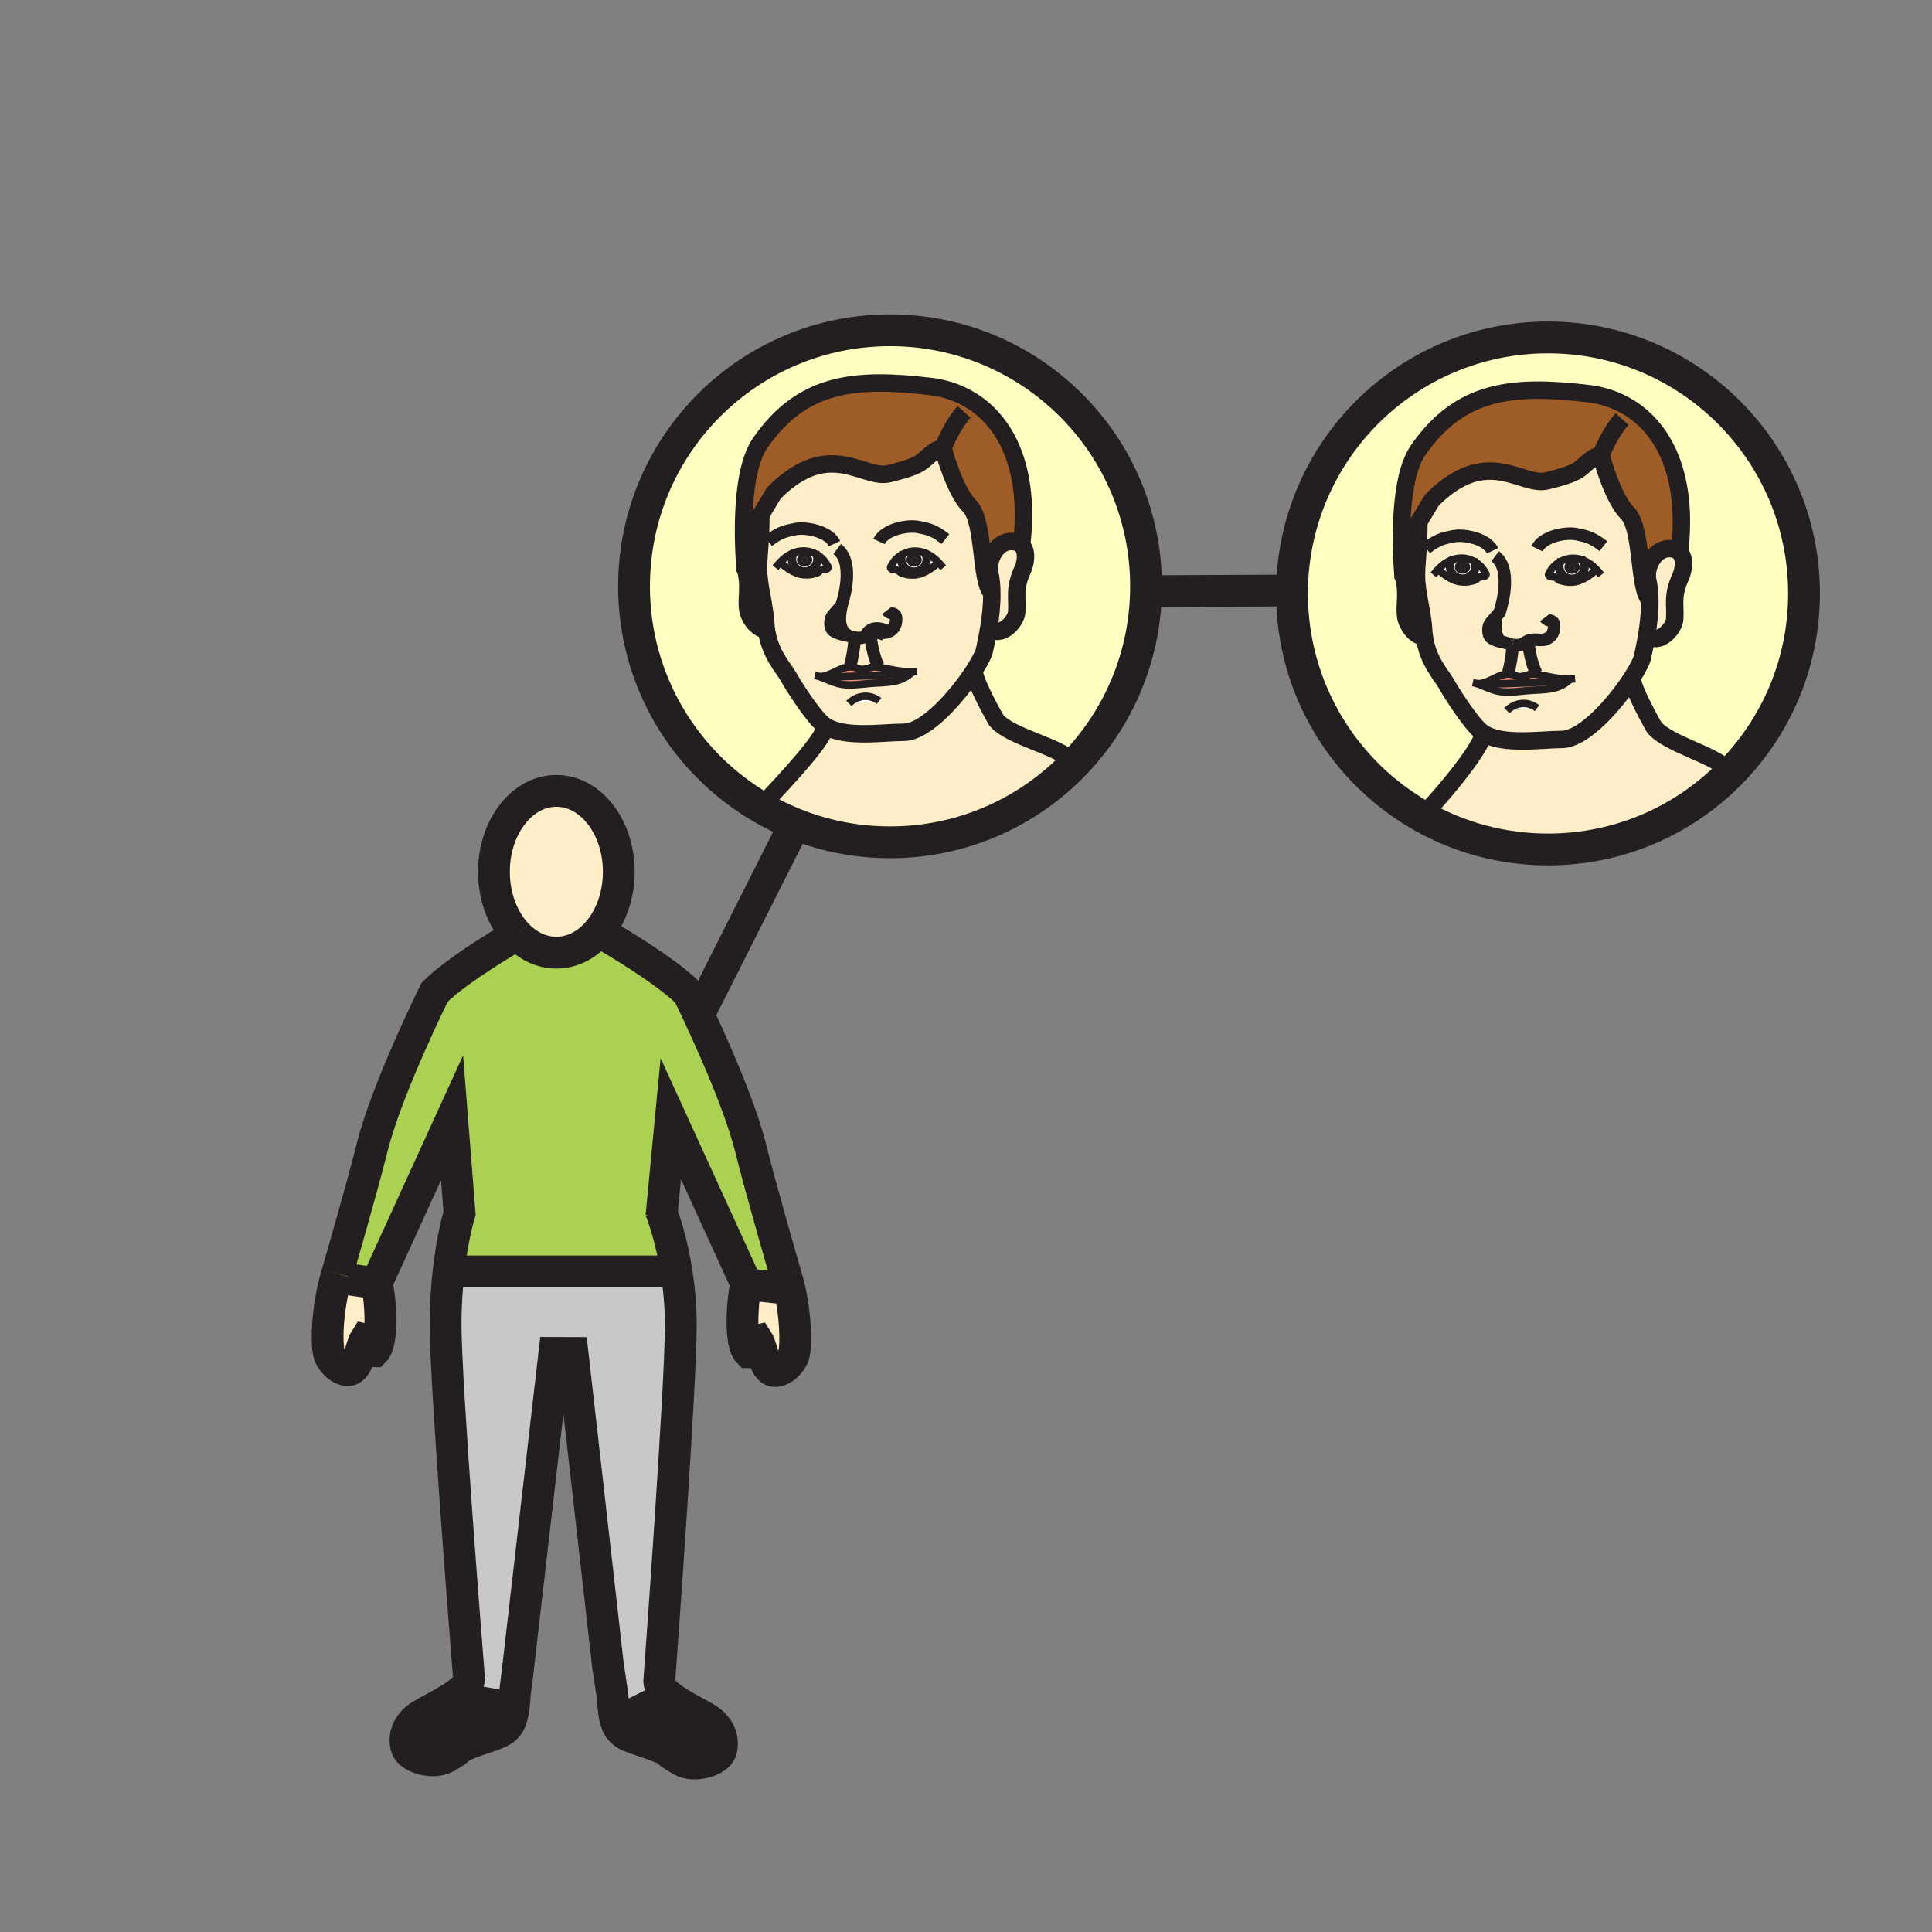 <?xml version="1.0" encoding="iso-8859-1"?>
<!-- Generator: Adobe Illustrator 12.0.1, SVG Export Plug-In . SVG Version: 6.00 Build 51448)  -->
<!DOCTYPE svg PUBLIC "-//W3C//DTD SVG 1.1//EN" "http://www.w3.org/Graphics/SVG/1.1/DTD/svg11.dtd">
<svg  version="1.1" id="Layer_1" xmlns="http://www.w3.org/2000/svg" xmlns:xlink="http://www.w3.org/1999/xlink" width="850.394" height="850.394"
	 viewBox="0 0 850.394 850.394" style="overflow:visible;enable-background:new 0 0 850.394 850.394;" xml:space="preserve">
<rect x="0" y="0" width="850.394" height="850.394" fill="#808080" stroke="none"/>
<g id="XMLID_14_">
	<g>
		<path style="fill:#FFEEC8;" d="M737.115,272.735c-0.297,3.808-7.024,11.797-12.236,6.672h-0.012
			c0.735-4.478,1.383-9.998,1.317-15.298c-0.022-3.139-0.297-6.211-0.966-8.966c-1.108-5.86,3.468-14.859,11.04-13.542
			c1.306,0.23,2.282,0.746,3.007,1.481c2.612,2.59,1.833,7.737,0.549,10.612C735.776,262.639,737.608,265.92,737.115,272.735z"/>
		<path style="fill:#9E5C26;" d="M725.219,255.144c0.669,2.754,0.943,5.827,0.966,8.966c-5.246-5.257-3.128-31.551-9.833-38.245
			c-6.694-6.694-11.479-24.878-11.479-24.878c-0.11-0.077-0.23-0.131-0.352-0.165c2.173-5.652,5.75-12.28,9.438-16.374l3.501-4.785
			c15.419,9.767,25.68,30.42,21.806,63.42c-0.725-0.735-1.701-1.251-3.007-1.481C728.687,240.285,724.11,249.283,725.219,255.144z"
			/>
		<path style="fill:#FFEEC8;" d="M718.393,298.25c-0.088,4.895,9.768,21.981,9.768,21.981c6.519,7.55,26.447,11.885,32.911,18.974
			l0.834,0.823c-20.444,20.906-48.978,33.877-80.539,33.877c-20.05,0-38.871-5.234-55.179-14.42l0.703-1.262
			c11.973-12.587,25.142-29.663,25.854-34.81l0.373-0.57c8.396,5.312,25.581,2.634,34.207,2.634
			c9.976,0,23.891-16.121,31.046-27.238L718.393,298.25z"/>
		<path style="fill:#231F20;" d="M690.738,249.646c0-0.735,0.549-1.328,1.218-1.328s1.229,0.593,1.229,1.328
			c0,0.724-0.561,1.317-1.229,1.317S690.738,250.37,690.738,249.646z"/>
		<path style="fill:#231F20;" d="M691.956,248.317c-0.669,0-1.218,0.593-1.218,1.328c0,0.724,0.549,1.317,1.218,1.317
			s1.229-0.593,1.229-1.317C693.186,248.91,692.625,248.317,691.956,248.317z M695.358,249.634c0,1.657-1.525,2.985-3.402,2.985
			c-1.888,0-3.391-1.328-3.391-2.985c0-1.646,1.503-2.985,3.391-2.985C693.833,246.649,695.358,247.988,695.358,249.634z"/>
		<path style="fill:#FFFFFF;" d="M695.358,249.634c0-1.646-1.525-2.985-3.402-2.985c-1.888,0-3.391,1.339-3.391,2.985
			c0,1.657,1.503,2.985,3.391,2.985C693.833,252.62,695.358,251.292,695.358,249.634z M696.982,247.198
			c0.604,0.845,0.493,1.13,0.493,2.239c0,2.93-2.479,5.322-5.574,5.322c-3.084,0-5.564-2.392-5.564-5.322
			c0-0.823-0.208-0.747,0.121-1.438l-0.274-0.439c1.8-1.12,3.896-1.8,5.97-1.844c1.778-0.044,3.457,0.329,5.016,0.987
			L696.982,247.198z"/>
		<path style="fill:#FFFFFF;" d="M697.476,249.437c0-1.108,0.11-1.394-0.493-2.239l0.187-0.494c2.074,0.889,3.929,2.294,5.531,3.984
			l-0.121,0.11c-2.217,2.03-4.752,3.841-7.671,4.883c-1.778,0.637-4.214,0.746-6.068,0.351c-0.779-0.153-1.756-0.34-2.47-0.68
			c-0.614-0.286-1.13-0.944-1.733-1.207c-0.834-0.406-1.778-0.044-2.591-0.538c-0.933-0.582-0.219-1.24,0.308-2.184
			c0.889-1.559,2.239-2.886,3.83-3.863l0.274,0.439c-0.329,0.691-0.121,0.614-0.121,1.438c0,2.93,2.48,5.322,5.564,5.322
			C694.996,254.759,697.476,252.367,697.476,249.437z"/>
		<path style="fill:#FFFFFF;" d="M676.526,311.693l-13.257,1.086C666.496,309.542,671.862,308.16,676.526,311.693z"/>
		<path style="fill:#FFEEC8;" d="M672.751,282.008c0.066,3.171,1.307,10.14,3.479,14.354l-0.056,0.439
			c-0.208-0.033-0.405-0.055-0.604-0.077c-3.479-0.362-5.3,2.074-8.472,0.658c-1.152-0.516-2.25-0.713-3.304-0.691l-0.011-0.45
			c0.878-2.293,2.041-9.898,2.041-12.412c1.844,0.296,3.798,0.187,5.213-0.845c0.417-0.307,0.813-0.549,1.186-0.724
			C672.4,282.162,672.575,282.085,672.751,282.008z"/>
		<path style="fill:#FFEEC8;" d="M663.236,283.127c-5.421-2.842-3.961-9.657-3.171-13.63c-0.406,0.823-4.148,4.489-4.588,5.696
			c-0.625,1.756-0.395,4.269,0.593,5.278c0.802,0.845,3.227,1.767,4.27,1.92C661.393,282.557,662.029,282.667,663.236,283.127z
			 M633.024,250.622l0.121,0.11c2.194,2.019,4.729,3.841,7.66,4.883c1.777,0.637,4.225,0.747,6.068,0.373
			c0.79-0.175,1.745-0.362,2.47-0.702c0.636-0.274,1.141-0.944,1.712-1.207c0.866-0.395,1.811-0.044,2.611-0.538
			c0.933-0.582,0.22-1.24-0.318-2.173c-0.878-1.558-2.228-2.897-3.818-3.874c-1.8-1.12-3.907-1.8-5.971-1.844
			c-1.777-0.033-3.445,0.329-5.004,0.988C636.481,247.517,634.627,248.932,633.024,250.622z M676.526,311.693
			c-4.664-3.534-10.03-2.151-13.257,1.086L676.526,311.693z M672.455,303.989c6.814-0.592,12.982,0.121,18.184-4.543
			c0.209-0.176,0.406-0.373,0.604-0.571c-6.245,0.11-11.019-1.536-15.068-2.074l0.056-0.439c-2.173-4.214-3.413-11.183-3.479-14.354
			c1.493-0.593,2.931-0.461,5.422-0.34c0.329,0.022,0.669,0,0.998-0.033c-2.184-1.021-5.125-1.657-6.946,0.625
			c-0.373,0.175-0.769,0.417-1.186,0.724c-1.415,1.032-3.369,1.142-5.213,0.845c0,2.513-1.163,10.118-2.041,12.412l0.011,0.45
			c-3.709,0.065-6.979,2.776-10.743,3.852c-0.878,0.242-1.789,0.406-2.743,0.417c2.896,0.988,5.574,2.447,8.593,3.172
			C663.215,305.164,668.099,304.363,672.455,303.989z M704.521,200.821c0.121,0.033,0.241,0.088,0.352,0.165
			c0,0,4.784,18.184,11.479,24.878c6.705,6.694,4.587,32.988,9.833,38.245c0.065,5.3-0.582,10.82-1.317,15.298
			c-0.845,5.202-1.788,9.032-1.865,9.57c-0.23,1.657-1.965,5.114-4.631,9.262c-7.155,11.117-21.07,27.238-31.046,27.238
			c-8.626,0-25.812,2.678-34.207-2.634c-0.472-0.296-0.91-0.615-1.327-0.966c-4.84-4.093-13.257-17.427-15.188-20.939
			c-2.085-3.775-8.088-9.778-9.646-20.576c-0.153-0.988-0.252-2.03-0.318-3.106c-0.351-5.926-1.876-11.863-2.667-17.646
			c-0.296-2.14-0.493-4.258-0.493-6.354c0-5.399,1.054-11.731,1.054-23.605l5.739-9.525c24.626-24.626,39.44-5.509,50.799-8.505
			c4.39-1.152,9.263-2.25,13.279-4.511C696.938,205.672,701.679,199.757,704.521,200.821z M702.7,250.688
			c-1.603-1.69-3.457-3.095-5.531-3.984c-1.559-0.658-3.237-1.031-5.016-0.987c-2.074,0.044-4.17,0.724-5.97,1.844
			c-1.591,0.977-2.941,2.304-3.83,3.863c-0.526,0.944-1.24,1.602-0.308,2.184c0.813,0.494,1.757,0.132,2.591,0.538
			c0.604,0.263,1.119,0.921,1.733,1.207c0.714,0.34,1.69,0.527,2.47,0.68c1.854,0.395,4.29,0.286,6.068-0.351
			c2.919-1.042,5.454-2.853,7.671-4.883L702.7,250.688z"/>
		<path style="fill:#EE947D;" d="M690.639,299.446c-10.645,0.878-26.437,1.602-37.422,1.602l-0.164-0.505
			c3.764-1.075,7.034-3.786,10.743-3.852c1.054-0.022,2.151,0.175,3.304,0.691c3.172,1.416,4.993-1.021,8.472-0.658
			c0.198,0.022,0.396,0.044,0.604,0.077c4.05,0.538,8.823,2.184,15.068,2.074C691.045,299.073,690.848,299.271,690.639,299.446z"/>
		<path style="fill:#FFEEC8;" d="M656.07,280.472c-0.987-1.009-1.218-3.522-0.593-5.278c0.439-1.207,4.182-4.873,4.588-5.696
			c-0.79,3.973-2.25,10.788,3.171,13.63c-1.207-0.461-1.844-0.57-2.896-0.735C659.297,282.239,656.872,281.317,656.07,280.472z"/>
		<path style="fill:#EE947D;" d="M653.217,301.048c10.985,0,26.777-0.724,37.422-1.602c-5.201,4.664-11.369,3.951-18.184,4.543
			c-4.356,0.374-9.24,1.174-13.553,0.143c-3.019-0.725-5.696-2.184-8.593-3.172c0.954-0.011,1.865-0.175,2.743-0.417
			L653.217,301.048z"/>
		<path style="fill:#FFFFC2;" d="M723.002,288.977c0.077-0.538,1.021-4.368,1.865-9.57h0.012c5.212,5.125,11.939-2.864,12.236-6.672
			c0.493-6.815-1.339-10.096,2.699-19.04c1.284-2.875,2.063-8.022-0.549-10.612c3.874-33-6.387-53.653-21.806-63.42
			c-5.586-3.534-11.83-5.652-18.338-6.409c-32.966-3.841-56.265-1.998-74.888,24.878c-8.472,12.247-7.78,40.429-6.738,54.893
			c2.514,7.715,0.362,13.312,1.307,18.744c0.493,2.82,3.61,8.252,8.153,8.593c1.559,10.798,7.562,16.801,9.646,20.576
			c1.932,3.512,10.349,16.846,15.188,20.939c0.417,0.351,0.855,0.669,1.327,0.966l-0.373,0.57
			c-0.713,5.147-13.882,22.223-25.854,34.81l-0.703,1.262c-34.315-19.304-57.493-56.078-57.493-98.263
			c0-62.234,50.448-112.694,112.672-112.694c62.234,0,112.693,50.459,112.693,112.694c0,30.684-12.269,58.481-32.154,78.806
			l-0.834-0.823c-6.464-7.089-26.393-11.424-32.911-18.974c0,0-9.855-17.087-9.768-21.981l-0.021-0.011
			C721.037,294.091,722.771,290.634,723.002,288.977z"/>
		<path style="fill:#231F20;" d="M643.758,248.251c0.658,0,1.207,0.593,1.207,1.317c0,0.735-0.549,1.328-1.207,1.328
			c-0.681,0-1.207-0.593-1.207-1.328C642.551,248.844,643.077,248.251,643.758,248.251z"/>
		<path style="fill:#231F20;" d="M644.965,249.568c0-0.724-0.549-1.317-1.207-1.317c-0.681,0-1.207,0.593-1.207,1.317
			c0,0.735,0.526,1.328,1.207,1.328C644.416,250.896,644.965,250.304,644.965,249.568z M647.148,249.568
			c0,1.657-1.525,2.996-3.391,2.996c-1.888,0-3.402-1.339-3.402-2.996c0-1.635,1.515-2.985,3.402-2.985
			C645.623,246.583,647.148,247.934,647.148,249.568z"/>
		<path style="fill:#FFFFFF;" d="M649.376,249.371c0,2.93-2.502,5.322-5.574,5.322c-3.063,0-5.564-2.392-5.564-5.322
			c0-1.108-0.099-1.394,0.505-2.239l-0.187-0.494c1.559-0.659,3.227-1.021,5.004-0.988c2.063,0.044,4.171,0.724,5.971,1.844
			l-0.274,0.439C649.606,248.625,649.376,248.559,649.376,249.371z M643.758,252.564c1.865,0,3.391-1.339,3.391-2.996
			c0-1.635-1.525-2.985-3.391-2.985c-1.888,0-3.402,1.35-3.402,2.985C640.355,251.226,641.87,252.564,643.758,252.564z"/>
		<path style="fill:#FFFFFF;" d="M643.802,254.693c3.072,0,5.574-2.392,5.574-5.322c0-0.812,0.23-0.746-0.12-1.438l0.274-0.439
			c1.591,0.977,2.94,2.315,3.818,3.874c0.538,0.933,1.251,1.591,0.318,2.173c-0.801,0.494-1.745,0.143-2.611,0.538
			c-0.571,0.263-1.076,0.933-1.712,1.207c-0.725,0.34-1.68,0.527-2.47,0.702c-1.844,0.374-4.291,0.264-6.068-0.373
			c-2.931-1.042-5.466-2.864-7.66-4.883l-0.121-0.11c1.603-1.69,3.457-3.105,5.531-3.983l0.187,0.494
			c-0.604,0.845-0.505,1.13-0.505,2.239C638.237,252.301,640.739,254.693,643.802,254.693z"/>
		<path style="fill:#FFEEC8;" d="M618.803,271.77c-0.944-5.433,1.207-11.029-1.307-18.744c0,0,1.69,1.8,6.475,6.584
			c0.791,5.784,2.316,11.721,2.667,17.646c0.066,1.076,0.165,2.118,0.318,3.106C622.413,280.022,619.296,274.59,618.803,271.77z"/>
		<path style="fill:#9E5C26;" d="M623.971,259.61c-4.784-4.785-6.475-6.584-6.475-6.584c-1.042-14.464-1.733-42.646,6.738-54.893
			c18.623-26.876,41.922-28.72,74.888-24.878c6.508,0.757,12.752,2.875,18.338,6.409l-3.501,4.785
			c-3.688,4.093-7.265,10.722-9.438,16.374c-2.843-1.064-7.583,4.851-10.173,6.288c-4.017,2.261-8.89,3.358-13.279,4.511
			c-11.358,2.996-26.173-16.121-50.799,8.505l-5.739,9.525c0,11.874-1.054,18.206-1.054,23.605
			C623.478,255.352,623.675,257.47,623.971,259.61z"/>
		<path style="fill:#FFEEC8;" d="M447.495,269.585c-0.285,3.808-7.012,11.786-12.225,6.661h-0.011
			c0.724-4.488,1.371-9.986,1.306-15.287c-0.022-3.04-0.285-6.025-0.9-8.703c0-0.011-0.011-0.033-0.011-0.044
			c-1.272-5.838,3.325-15.111,10.985-13.762c1.306,0.23,2.294,0.757,3.018,1.481c2.612,2.601,1.833,7.726,0.549,10.601
			C446.168,259.478,448,262.771,447.495,269.585z"/>
		<path style="fill:#9E5C26;" d="M446.64,238.452c-7.66-1.35-12.258,7.923-10.985,13.762c0,0.011,0.011,0.033,0.011,0.044
			c0.615,2.678,0.878,5.663,0.9,8.703c-5.246-5.257-3.128-31.562-9.833-38.245c-6.683-6.705-11.479-24.878-11.479-24.878
			c-0.11-0.066-0.219-0.121-0.34-0.165c2.173-5.652,5.74-12.28,9.438-16.385l3.5-4.773c15.419,9.767,25.68,30.42,21.806,63.419
			C448.934,239.209,447.945,238.682,446.64,238.452z"/>
		<path style="fill:#FFEEC8;" d="M428.773,295.101c-0.076,4.895,9.778,21.97,9.778,21.97c6.519,7.561,27.798,11.391,34.261,18.48
			l0.406,0.395c-20.521,21.443-49.427,34.81-81.461,34.81c-20.763,0-40.231-5.619-56.934-15.43l0.45-0.757
			c11.973-12.587,27.139-29.169,27.863-34.305l0.373-0.582c8.395,5.312,25.581,2.645,34.207,2.645
			c9.986,0,23.891-16.132,31.046-27.238L428.773,295.101z"/>
		<path style="fill:#231F20;" d="M402.348,247.813c-0.68,0-1.218-0.592-1.218-1.328s0.538-1.328,1.218-1.328
			c0.669,0,1.229,0.593,1.229,1.328S403.017,247.813,402.348,247.813z"/>
		<path style="fill:#231F20;" d="M402.348,249.47c-1.887,0-3.391-1.339-3.391-2.985s1.504-2.985,3.391-2.985
			c1.877,0,3.402,1.339,3.402,2.985S404.225,249.47,402.348,249.47z M401.13,246.485c0,0.735,0.538,1.328,1.218,1.328
			c0.669,0,1.229-0.592,1.229-1.328s-0.56-1.328-1.229-1.328C401.667,245.157,401.13,245.75,401.13,246.485z"/>
		<path style="fill:#FFFFFF;" d="M398.957,246.485c0,1.646,1.504,2.985,3.391,2.985c1.877,0,3.402-1.339,3.402-2.985
			s-1.525-2.985-3.402-2.985C400.46,243.5,398.957,244.839,398.957,246.485z M396.575,244.4c1.789-1.12,3.896-1.789,5.959-1.833
			c1.789-0.044,3.468,0.33,5.026,0.999l-0.187,0.483c0.593,0.845,0.494,1.13,0.494,2.238c0,2.93-2.491,5.323-5.586,5.323
			c-3.073,0-5.563-2.393-5.563-5.323c0-0.823-0.208-0.746,0.131-1.438L396.575,244.4z"/>
		<path style="fill:#FFFFFF;" d="M405.289,252.521c-1.767,0.637-4.203,0.747-6.069,0.362c-0.768-0.154-1.745-0.351-2.458-0.691
			c-0.614-0.274-1.13-0.933-1.734-1.196c-0.834-0.406-1.789-0.055-2.59-0.538c-0.933-0.582-0.219-1.24,0.308-2.184
			c0.889-1.558,2.239-2.886,3.83-3.874l0.274,0.45c-0.34,0.691-0.131,0.615-0.131,1.438c0,2.93,2.491,5.323,5.563,5.323
			c3.095,0,5.586-2.393,5.586-5.323c0-1.108,0.099-1.394-0.494-2.238l0.187-0.483c2.074,0.878,3.918,2.282,5.52,3.961l-0.121,0.11
			C410.754,249.667,408.219,251.489,405.289,252.521z"/>
		<path style="fill:#FFFFFF;" d="M386.918,308.544l-13.257,1.075C376.888,306.382,382.254,305.01,386.918,308.544z"/>
		<path style="fill:#FFEEC8;" d="M385.953,293.575c-3.479-0.374-5.29,2.063-8.461,0.647c-1.152-0.516-2.25-0.713-3.303-0.691
			l-0.011-0.439c0.878-2.305,2.052-9.943,2.041-12.434c1.844,0.308,3.797,0.198,5.213-0.834c0.417-0.296,0.801-0.538,1.174-0.724
			c0.187-0.099,0.362-0.176,0.538-0.252c0.066,3.161,1.306,10.14,3.468,14.354l-0.055,0.45
			C386.348,293.619,386.15,293.597,385.953,293.575z"/>
		<path style="fill:#FFEEC8;" d="M370.468,266.304c-0.296,0.746-4.148,4.51-4.598,5.739c-0.625,1.745-0.395,4.269,0.582,5.279
			c0.812,0.834,3.237,1.756,4.28,1.92c1.042,0.165,1.679,0.264,2.897,0.724C368.196,277.114,369.678,270.277,370.468,266.304z
			 M413.081,247.527c-1.602-1.679-3.446-3.083-5.52-3.961c-1.558-0.669-3.237-1.043-5.026-0.999
			c-2.063,0.044-4.17,0.713-5.959,1.833c-1.591,0.987-2.941,2.315-3.83,3.874c-0.527,0.944-1.24,1.603-0.308,2.184
			c0.801,0.483,1.756,0.132,2.59,0.538c0.604,0.264,1.12,0.922,1.734,1.196c0.713,0.34,1.69,0.538,2.458,0.691
			c1.866,0.384,4.302,0.274,6.069-0.362c2.93-1.031,5.465-2.853,7.671-4.883L413.081,247.527z M343.406,247.461l0.131,0.121
			c2.195,2.02,4.719,3.841,7.649,4.884c1.778,0.625,4.225,0.735,6.08,0.362c0.779-0.176,1.745-0.362,2.469-0.691
			c0.625-0.286,1.13-0.955,1.712-1.208c0.867-0.406,1.811-0.055,2.612-0.548c0.933-0.571,0.219-1.229-0.33-2.173
			c-0.878-1.559-2.217-2.886-3.808-3.863c-1.789-1.13-3.907-1.8-5.97-1.843c-1.778-0.044-3.457,0.318-5.015,0.987
			C346.862,244.367,344.997,245.783,343.406,247.461z M386.918,308.544c-4.664-3.534-10.03-2.162-13.257,1.075L386.918,308.544z
			 M337.348,277.212c-0.143-0.999-0.252-2.03-0.318-3.117c-0.352-5.915-1.877-11.852-2.667-17.646
			c-0.296-2.14-0.494-4.258-0.494-6.354c0-5.388,1.053-11.72,1.053-23.605l5.74-9.525c24.626-24.626,39.441-5.498,50.799-8.494
			c4.39-1.163,9.262-2.25,13.279-4.51c2.59-1.459,7.342-7.364,10.173-6.288c0.121,0.044,0.23,0.099,0.34,0.165
			c0,0,4.796,18.173,11.479,24.878c6.705,6.683,4.587,32.988,9.833,38.245c0.065,5.3-0.582,10.798-1.306,15.287
			c-0.846,5.202-1.8,9.032-1.866,9.581c-0.23,1.657-1.964,5.114-4.631,9.262c-7.155,11.106-21.06,27.238-31.046,27.238
			c-8.626,0-25.812,2.667-34.207-2.645c-0.472-0.286-0.911-0.604-1.328-0.955c-4.839-4.094-13.268-17.427-15.188-20.95
			C344.909,294.014,338.906,288.022,337.348,277.212z M401.634,295.715c-6.244,0.11-11.029-1.525-15.078-2.063l0.055-0.45
			c-2.162-4.214-3.402-11.193-3.468-14.354c1.493-0.593,2.919-0.461,5.421-0.34c0.329,0.022,0.669,0,0.999-0.033
			c-2.195-1.021-5.136-1.657-6.958,0.625c-0.374,0.187-0.757,0.428-1.174,0.724c-1.416,1.032-3.369,1.142-5.213,0.834
			c0.011,2.491-1.163,10.129-2.041,12.434l0.011,0.439c-3.709,0.066-6.968,2.776-10.732,3.841c-0.889,0.263-1.8,0.428-2.755,0.439
			v0.011c2.908,0.977,5.564,2.425,8.593,3.161c4.313,1.032,9.196,0.23,13.542-0.153c6.826-0.593,12.982,0.121,18.173-4.533
			C401.217,296.11,401.426,295.923,401.634,295.715z"/>
		<path style="fill:#EE947D;" d="M401.009,296.296c-10.656,0.878-26.426,1.591-37.4,1.591l-0.153-0.516
			c3.764-1.064,7.023-3.775,10.732-3.841c1.054-0.022,2.151,0.175,3.303,0.691c3.172,1.416,4.982-1.021,8.461-0.647
			c0.197,0.022,0.395,0.043,0.604,0.077c4.049,0.538,8.834,2.173,15.078,2.063C401.426,295.923,401.217,296.11,401.009,296.296z"/>
		<path style="fill:#FFEEC8;" d="M366.451,277.322c-0.977-1.01-1.207-3.534-0.582-5.279c0.45-1.229,4.302-4.993,4.598-5.739
			c-0.79,3.973-2.271,10.81,3.161,13.663c-1.218-0.46-1.854-0.56-2.897-0.724C369.688,279.078,367.263,278.156,366.451,277.322z"/>
		<path style="fill:#EE947D;" d="M363.609,297.888c10.974,0,26.744-0.713,37.4-1.591c-5.19,4.653-11.347,3.94-18.173,4.533
			c-4.346,0.384-9.229,1.185-13.542,0.153c-3.029-0.735-5.685-2.184-8.593-3.161v-0.011c0.955-0.011,1.866-0.176,2.755-0.439
			L363.609,297.888z"/>
		<path style="fill:#FFFFC2;" d="M362.182,318.728c0.417,0.351,0.856,0.669,1.328,0.955l-0.373,0.582
			c-0.725,5.136-15.891,21.718-27.863,34.305l-0.45,0.757c-33.351-19.556-55.749-55.792-55.749-97.253
			c0-62.235,50.459-112.694,112.683-112.694c62.234,0,112.683,50.459,112.683,112.694c0,30.201-11.885,57.636-31.222,77.873
			l-0.406-0.395c-6.463-7.089-27.742-10.919-34.261-18.48c0,0-9.854-17.076-9.778-21.97l-0.011-0.011
			c2.667-4.148,4.4-7.605,4.631-9.262c0.066-0.549,1.021-4.378,1.866-9.581h0.011c5.213,5.125,11.939-2.853,12.225-6.661
			c0.505-6.815-1.327-10.107,2.711-19.051c1.284-2.875,2.063-8-0.549-10.601c3.874-32.999-6.387-53.652-21.806-63.419
			c-5.585-3.534-11.83-5.652-18.337-6.409c-32.967-3.852-56.265-1.997-74.888,24.868c-8.472,12.258-7.781,40.429-6.738,54.904
			c2.513,7.715,0.351,13.301,1.306,18.733c0.494,2.831,3.611,8.264,8.154,8.604c1.559,10.81,7.562,16.802,9.646,20.566
			C348.915,301.301,357.343,314.634,362.182,318.728z"/>
		<path style="fill:#231F20;" d="M352.942,246.419c0-0.735,0.516-1.328,1.196-1.328c0.669,0,1.207,0.592,1.207,1.328
			s-0.538,1.328-1.207,1.328C353.458,247.747,352.942,247.154,352.942,246.419z"/>
		<path style="fill:#231F20;" d="M354.138,245.091c-0.68,0-1.196,0.592-1.196,1.328s0.516,1.328,1.196,1.328
			c0.669,0,1.207-0.593,1.207-1.328S354.808,245.091,354.138,245.091z M354.138,249.404c-1.876,0-3.391-1.339-3.391-2.996
			c0-1.635,1.515-2.974,3.391-2.974s3.402,1.339,3.402,2.974C357.54,248.065,356.015,249.404,354.138,249.404z"/>
		<path style="fill:#FFFFFF;" d="M348.937,243.489c1.558-0.669,3.237-1.031,5.015-0.987c2.063,0.043,4.181,0.713,5.97,1.843
			l-0.274,0.439c0.351,0.691,0.121,0.615,0.121,1.438c0,2.93-2.502,5.312-5.586,5.312c-3.051,0-5.564-2.382-5.564-5.312
			c0-1.108-0.088-1.394,0.505-2.239L348.937,243.489z M354.138,249.404c1.876,0,3.402-1.339,3.402-2.996
			c0-1.635-1.525-2.974-3.402-2.974s-3.391,1.339-3.391,2.974C350.747,248.065,352.262,249.404,354.138,249.404z"/>
		<path style="fill:#FFFFFF;" d="M354.182,251.533c3.084,0,5.586-2.382,5.586-5.312c0-0.823,0.23-0.747-0.121-1.438l0.274-0.439
			c1.591,0.977,2.93,2.305,3.808,3.863c0.549,0.943,1.262,1.602,0.33,2.173c-0.801,0.494-1.745,0.143-2.612,0.548
			c-0.582,0.252-1.086,0.922-1.712,1.208c-0.725,0.329-1.69,0.516-2.469,0.691c-1.855,0.373-4.302,0.263-6.08-0.362
			c-2.93-1.042-5.454-2.864-7.649-4.884l-0.131-0.121c1.591-1.679,3.457-3.095,5.531-3.973l0.187,0.494
			c-0.593,0.845-0.505,1.13-0.505,2.239C348.618,249.151,351.131,251.533,354.182,251.533z"/>
		<path style="fill:#ABD153;" d="M291.278,533.975c1.229,3.293,4.378,12.522,6.453,25.472l-1.196,0.187h-95.058l-3.973-0.45
			c1.811-15.693,4.774-25.175,4.774-25.175l-3.303-41.998l-33.285,72.88l-12.587-1.812l-5.191-0.757
			c0.176-0.604,0.351-1.196,0.538-1.789c0,0,10.853-37.389,15.287-55.222c6.409-25.877,27.567-68.545,27.567-68.545
			c5.388-5.388,14.464-11.731,22.201-16.724c7.528-4.862,13.772-8.439,14.102-8.637c0.011,0,0.011,0,0.011,0
			c4.708,4.96,10.722,7.923,17.262,7.923c6.42,0,12.313-2.832,16.977-7.594l4.763,0.055c0,0,6.376,3.644,14.113,8.648
			c7.726,4.993,16.813,11.336,22.223,16.735c0,0,21.158,42.656,27.556,68.545c4.401,17.822,15.265,55.232,15.265,55.232
			c0.659,2.086,1.24,4.236,1.734,6.42l-18.941-2.085l-33.317-72.879L291.278,533.975z"/>
		<path style="fill:#FFEEC8;" d="M328.568,565.284l18.941,2.085c2.722,11.94,3.084,24.538,1.855,29.016
			c-0.889,3.095-4.928,7.518-8.714,7.046c-4.214-0.45-5.168-10.382-7.21-13.531c-3.183,0.637-1.558,5.312-3.907,5.312
			c-2.041-2.03-2.732-7.638-2.732-13.509C326.802,574.788,327.756,567.49,328.568,565.284z"/>
		<path style="fill:#FFEEC8;" d="M334.363,256.449c0.79,5.794,2.315,11.731,2.667,17.646c0.065,1.086,0.175,2.118,0.318,3.117
			c-4.543-0.34-7.66-5.772-8.154-8.604c-0.955-5.432,1.208-11.018-1.306-18.733C327.888,249.876,329.578,251.665,334.363,256.449z"
			/>
		<path style="fill:#9E5C26;" d="M334.922,226.49c0,11.885-1.053,18.217-1.053,23.605c0,2.096,0.197,4.214,0.494,6.354
			c-4.785-4.785-6.475-6.573-6.475-6.573c-1.042-14.475-1.734-42.646,6.738-54.904c18.623-26.865,41.921-28.719,74.888-24.868
			c6.507,0.757,12.752,2.875,18.337,6.409l-3.5,4.773c-3.698,4.104-7.265,10.733-9.438,16.385
			c-2.831-1.076-7.583,4.829-10.173,6.288c-4.017,2.261-8.889,3.347-13.279,4.51c-11.358,2.996-26.173-16.132-50.799,8.494
			L334.922,226.49z"/>
		<path style="fill:#231F20;" d="M299.992,774.913c-9.328-5.322-3.259-3.501-10.195-6.179c-11.249-4.379-16.099-4.214-18.382-10.305
			l0.208-0.011l21.948-10.975l0.691-1.075c4.083,3.38,10.568,6.584,16.088,9.723c5.498,3.139,8.636,8.571,7.001,14.388
			C315.97,775.297,305.347,778.008,299.992,774.913z"/>
		<path style="fill:#FFEEC8;" d="M244.879,348.117c15.199,0,27.49,15.957,27.49,35.611c0,11.37-4.104,21.488-10.513,28.006
			c-4.664,4.763-10.557,7.594-16.977,7.594c-6.541,0-12.554-2.963-17.262-7.923c0,0,0,0-0.011,0
			c-6.222-6.519-10.195-16.494-10.195-27.677C217.411,364.073,229.702,348.117,244.879,348.117z"/>
		<path style="fill:#C8C8C8;" d="M290.181,740.059h0.011c0.022,2.185,1.613,4.291,4.071,6.311l-0.691,1.075l-21.948,10.975
			l-0.208,0.011c-0.966-2.579-1.471-6.277-1.8-11.896l-1.888-12.774h-0.044l-15.682-138.22l-7.967-0.033l-16.022,138.802h0.022
			l-1.372,10.81c-0.176,2.963-0.396,5.389-0.713,7.396l-2.612-0.681l-24.144-4.39l-0.143-0.22c4.083-2.634,7.144-5.354,7.418-8.23
			c-1.163-14.529-10.337-129.527-10.337-155.844c0-8.999,0.571-17.076,1.372-23.968l3.973,0.45h95.058l1.196-0.187
			c1.12,7.045,1.932,15.188,1.932,24.077C299.663,610.19,291.048,728.119,290.181,740.059z"/>
		<path style="fill:#231F20;" d="M196.286,773.508c-5.377,3.084-15.989,0.362-17.372-4.455c-1.646-5.783,1.504-11.249,7.023-14.387
			c4.247-2.426,9.164-4.884,13.114-7.441l0.143,0.22l24.144,4.39l2.612,0.681c-1.679,10.831-5.959,9.504-19.468,14.804
			C199.545,769.996,205.614,768.186,196.286,773.508z"/>
		<path style="fill:#FFEEC8;" d="M165.69,564.89c0.812,2.205,1.756,9.471,1.756,16.384c0,5.871-0.681,11.49-2.732,13.531
			c-2.338,0-0.725-4.653-3.907-5.312c-2.03,3.172-2.996,13.104-7.199,13.542c-3.797,0.473-7.847-3.939-8.713-7.034
			c-1.427-5.081-0.747-20.511,3.018-33.68l5.191,0.757L165.69,564.89z"/>
	</g>
	<g>
		<path style="fill:none;stroke:#231F20;stroke-width:14;" d="M227.606,411.405c-6.222-6.519-10.195-16.494-10.195-27.677
			c0-19.654,12.291-35.611,27.468-35.611c15.199,0,27.49,15.957,27.49,35.611c0,11.37-4.104,21.488-10.513,28.006
			c-4.664,4.763-10.557,7.594-16.977,7.594c-6.541,0-12.554-2.963-17.262-7.923"/>
		<path style="fill:none;stroke:#231F20;stroke-width:14;" d="M148.45,560.532c0,0,10.853-37.389,15.287-55.222
			c6.409-25.877,27.567-68.545,27.567-68.545c5.388-5.388,14.464-11.731,22.201-16.724c7.528-4.862,13.772-8.439,14.102-8.637
			c0.011,0,0.011,0,0.011,0"/>
		<path style="fill:none;stroke:#231F20;stroke-width:14;" d="M206.591,740.509c0,0-0.044-0.526-0.121-1.515
			c-1.163-14.529-10.337-129.527-10.337-155.844c0-8.999,0.571-17.076,1.372-23.968c1.811-15.693,4.774-25.175,4.774-25.175
			l-3.303-41.998l-33.285,72.88c0.812,2.205,1.756,9.471,1.756,16.384c0,5.871-0.681,11.49-2.732,13.531
			c-2.338,0-0.725-4.653-3.907-5.312c-2.03,3.172-2.996,13.104-7.199,13.542c-3.797,0.473-7.847-3.939-8.713-7.034
			c-1.427-5.081-0.747-20.511,3.018-33.68c0.176-0.604,0.351-1.196,0.538-1.789"/>
		<path style="fill:none;stroke:#231F20;stroke-width:14;" d="M345.776,560.949c0,0-10.864-37.41-15.265-55.232
			c-6.398-25.889-27.556-68.545-27.556-68.545c-5.41-5.399-14.497-11.742-22.223-16.735c-7.737-5.004-14.113-8.648-14.113-8.648"/>
		<path style="fill:none;stroke:#231F20;stroke-width:14;" d="M291.136,535.479l0.143-1.504l3.973-41.569l33.317,72.879
			c-0.812,2.206-1.767,9.504-1.767,16.418c0,5.871,0.691,11.479,2.732,13.509c2.349,0,0.724-4.675,3.907-5.312
			c2.042,3.149,2.996,13.081,7.21,13.531c3.786,0.472,7.825-3.951,8.714-7.046c1.229-4.478,0.867-17.075-1.855-29.016
			c-0.494-2.184-1.075-4.334-1.734-6.42"/>
		<path style="fill:none;stroke:#231F20;stroke-width:14;" d="M290.104,741.036c0,0,0.022-0.341,0.077-0.978
			c0.867-11.939,9.482-129.868,9.482-156.535c0-8.889-0.812-17.032-1.932-24.077c-2.074-12.949-5.224-22.179-6.453-25.472
			c-0.329-0.866-0.516-1.327-0.516-1.327"/>
		<path style="fill:none;stroke:#231F20;stroke-width:14;" d="M228.089,733.913l-0.055,0.396l-1.372,10.81
			c-0.176,2.963-0.396,5.389-0.713,7.396c-1.679,10.831-5.959,9.504-19.468,14.804c-6.936,2.678-0.867,0.867-10.195,6.189
			c-5.377,3.084-15.989,0.362-17.372-4.455c-1.646-5.783,1.504-11.249,7.023-14.387c4.247-2.426,9.164-4.884,13.114-7.441
			c4.083-2.634,7.144-5.354,7.418-8.23c0.011-0.143,0.022-0.274,0.022-0.417"/>
		<path style="fill:none;stroke:#231F20;stroke-width:14;" d="M267.728,733.76l1.888,12.774c0.329,5.618,0.834,9.316,1.8,11.896
			c2.283,6.091,7.133,5.926,18.382,10.305c6.936,2.678,0.867,0.856,10.195,6.179c5.355,3.095,15.979,0.384,17.361-4.434
			c1.635-5.816-1.503-11.249-7.001-14.388c-5.52-3.139-12.006-6.343-16.088-9.723c-2.458-2.02-4.049-4.126-4.071-6.311"/>
		<polyline style="fill:none;stroke:#231F20;stroke-width:14;" points="267.783,734.671 267.684,733.76 252.002,595.54 
			244.035,595.507 228.012,734.309 		"/>
		<line style="fill:none;stroke:#231F20;stroke-width:14;" x1="201.477" y1="559.633" x2="296.535" y2="559.633"/>
		<path style="fill:none;stroke:#231F20;stroke-width:5.487;" d="M367.351,239.264c-2.513-5.29-12.368-7.353-17.339-6.365
			c-4.686,0.933-7.023,1.492-11.907,5.29"/>
		<path style="fill:none;stroke:#231F20;stroke-width:5.487;" d="M386.907,238.342c2.513-5.29,12.346-7.363,17.35-6.365
			c4.686,0.922,7.001,1.481,11.874,5.278"/>
		<path style="fill:none;stroke:#231F20;stroke-width:3.292;stroke-linecap:square;stroke-miterlimit:10;" d="M342.396,248.603
			c0.329-0.395,0.658-0.779,1.01-1.142c1.591-1.679,3.457-3.095,5.531-3.973c1.558-0.669,3.237-1.031,5.015-0.987
			c2.063,0.043,4.181,0.713,5.97,1.843c1.591,0.977,2.93,2.305,3.808,3.863c0.549,0.943,1.262,1.602,0.33,2.173
			c-0.801,0.494-1.745,0.143-2.612,0.548c-0.582,0.252-1.086,0.922-1.712,1.208c-0.725,0.329-1.69,0.516-2.469,0.691
			c-1.855,0.373-4.302,0.263-6.08-0.362c-2.93-1.042-5.454-2.864-7.649-4.884"/>
		<path style="fill:none;stroke:#231F20;stroke-width:3.704;stroke-linecap:square;stroke-miterlimit:10;" d="M359.647,244.784
			c0.351,0.691,0.121,0.615,0.121,1.438c0,2.93-2.502,5.312-5.586,5.312c-3.051,0-5.564-2.382-5.564-5.312
			c0-1.108-0.088-1.394,0.505-2.239"/>
		<path style="fill:none;stroke:#231F20;stroke-width:3.292;stroke-linecap:square;stroke-miterlimit:10;" d="M414.101,248.669
			c-0.329-0.396-0.669-0.779-1.021-1.142c-1.602-1.679-3.446-3.083-5.52-3.961c-1.558-0.669-3.237-1.043-5.026-0.999
			c-2.063,0.044-4.17,0.713-5.959,1.833c-1.591,0.987-2.941,2.315-3.83,3.874c-0.527,0.944-1.24,1.603-0.308,2.184
			c0.801,0.483,1.756,0.132,2.59,0.538c0.604,0.264,1.12,0.922,1.734,1.196c0.713,0.34,1.69,0.538,2.458,0.691
			c1.866,0.384,4.302,0.274,6.069-0.362c2.93-1.031,5.465-2.853,7.671-4.883"/>
		<path style="fill:none;stroke:#231F20;stroke-width:3.704;stroke-linecap:square;stroke-miterlimit:10;" d="M396.85,244.85
			c-0.34,0.691-0.131,0.615-0.131,1.438c0,2.93,2.491,5.323,5.563,5.323c3.095,0,5.586-2.393,5.586-5.323
			c0-1.108,0.099-1.394-0.494-2.238"/>
		<path style="fill:none;stroke:#231F20;stroke-width:7.682;" d="M449.657,239.966c0-0.011,0-0.022,0-0.033
			c3.874-32.999-6.387-53.652-21.806-63.419c-5.585-3.534-11.83-5.652-18.337-6.409c-32.967-3.852-56.265-1.997-74.888,24.868
			c-8.472,12.258-7.781,40.429-6.738,54.904c0,0,1.69,1.789,6.475,6.573l0.011,0.011"/>
		<path style="fill:none;stroke:#231F20;stroke-width:7.682;" d="M435.654,252.213c-0.22-0.955-0.482-1.854-0.79-2.722"/>
		<path style="fill:none;stroke:#231F20;stroke-width:7.682;" d="M436.565,260.96c-5.246-5.257-3.128-31.562-9.833-38.245
			c-6.683-6.705-11.479-24.878-11.479-24.878c-0.11-0.066-0.219-0.121-0.34-0.165c-2.831-1.076-7.583,4.829-10.173,6.288
			c-4.017,2.261-8.889,3.347-13.279,4.51c-11.358,2.996-26.173-16.132-50.799,8.494l-5.74,9.525c0,11.885-1.053,18.217-1.053,23.605
			c0,2.096,0.197,4.214,0.494,6.354c0.79,5.794,2.315,11.731,2.667,17.646c0.065,1.086,0.175,2.118,0.318,3.117
			c1.559,10.81,7.562,16.802,9.646,20.566c1.92,3.522,10.349,16.856,15.188,20.95c0.417,0.351,0.856,0.669,1.328,0.955
			c8.395,5.312,25.581,2.645,34.207,2.645c9.986,0,23.891-16.132,31.046-27.238c2.667-4.148,4.4-7.605,4.631-9.262
			c0.066-0.549,1.021-4.378,1.866-9.581C435.983,271.758,436.631,266.26,436.565,260.96c-0.022-3.04-0.285-6.025-0.9-8.703"/>
		<path style="fill:none;stroke:#231F20;stroke-width:7.682;" d="M414.31,199.274c0.187-0.527,0.384-1.053,0.604-1.602
			c2.173-5.652,5.74-12.28,9.438-16.385"/>
		<path style="fill:none;stroke:#231F20;stroke-width:3.292;" d="M360.701,297.811c0.955-0.011,1.866-0.176,2.755-0.439
			c3.764-1.064,7.023-3.775,10.732-3.841c1.054-0.022,2.151,0.175,3.303,0.691c3.172,1.416,4.982-1.021,8.461-0.647
			c0.197,0.022,0.395,0.043,0.604,0.077c4.049,0.538,8.834,2.173,15.078,2.063c0.669-0.011,1.361-0.044,2.074-0.099"/>
		<path style="fill:none;stroke:#231F20;stroke-width:3.292;" d="M358.67,297.229c0.691,0.165,1.372,0.362,2.03,0.592
			c2.908,0.977,5.564,2.425,8.593,3.161c4.313,1.032,9.196,0.23,13.542-0.153c6.826-0.593,12.982,0.121,18.173-4.533
			c0.208-0.187,0.417-0.373,0.625-0.582c0.154-0.153,0.318-0.318,0.472-0.494"/>
		<path style="fill:none;stroke:#231F20;stroke-width:3.292;" d="M363.609,297.888c10.974,0,26.744-0.713,37.4-1.591
			c0.011,0,0.011,0,0.022,0"/>
		<path style="fill:none;stroke:#231F20;stroke-width:5.487;" d="M368.493,241.667c6.958,5.213,3.731,19.358,1.986,24.615
			c0,0.011,0,0.011-0.011,0.022c-0.296,0.746-4.148,4.51-4.598,5.739c-0.625,1.745-0.395,4.269,0.582,5.279
			c0.812,0.834,3.237,1.756,4.28,1.92c1.042,0.165,1.679,0.264,2.897,0.724c0.779,0.296,1.668,0.549,2.59,0.691
			c1.844,0.308,3.797,0.198,5.213-0.834c0.417-0.296,0.801-0.538,1.174-0.724c0.187-0.099,0.362-0.176,0.538-0.252
			c1.493-0.593,2.919-0.461,5.421-0.34c0.329,0.022,0.669,0,0.999-0.033c2.546-0.307,5.004-2.271,4.883-6.157
			c-0.11-3.029-2.381-1.558-4.017-3.687"/>
		<path style="fill:none;stroke:#231F20;stroke-width:5.487;" d="M376.218,280.647v0.011c0.011,2.491-1.163,10.129-2.041,12.434"/>
		<path style="fill:none;stroke:#231F20;stroke-width:5.487;" d="M383.143,278.617c0,0.077,0,0.154,0,0.23
			c0.066,3.161,1.306,10.14,3.468,14.354"/>
		<path style="fill:none;stroke:#231F20;stroke-width:5.487;" d="M370.534,265.953c-0.022,0.11-0.044,0.23-0.066,0.351
			c-0.79,3.973-2.271,10.81,3.161,13.663"/>
		<path style="fill:none;stroke:#231F20;stroke-width:7.682;" d="M435.665,252.257c0-0.011-0.011-0.033-0.011-0.044
			c-1.272-5.838,3.325-15.111,10.985-13.762c1.306,0.23,2.294,0.757,3.018,1.481c2.612,2.601,1.833,7.726,0.549,10.601
			c-4.038,8.944-2.206,12.236-2.711,19.051c-0.285,3.808-7.012,11.786-12.225,6.661"/>
		<path style="fill:none;stroke:#231F20;stroke-width:7.682;" d="M327.888,249.876c2.513,7.715,0.351,13.301,1.306,18.733
			c0.494,2.831,3.611,8.264,8.154,8.604c0.143,0,0.286,0.011,0.439,0.011"/>
		<path style="fill:none;stroke:#231F20;stroke-width:7.682;" d="M428.773,295.101c-0.076,4.895,9.778,21.97,9.778,21.97
			c6.519,7.561,27.798,11.391,34.261,18.48"/>
		<path style="fill:none;stroke:#231F20;stroke-width:7.682;" d="M363.137,320.264c-0.725,5.136-15.891,21.718-27.863,34.305"/>
		<path style="fill:none;stroke:#231F20;stroke-width:7.408;" d="M382.133,279.802c0.143-0.263,0.307-0.494,0.472-0.702
			c1.821-2.283,4.763-1.646,6.958-0.625c0.153,0.066,0.307,0.132,0.45,0.208"/>
		<path style="fill:none;stroke:#231F20;stroke-width:3.292;" d="M373.661,309.619c3.227-3.237,8.593-4.609,13.257-1.075"/>
		<path style="fill:none;stroke:#231F20;stroke-width:14;" d="M334.824,355.327c-33.351-19.556-55.749-55.792-55.749-97.253
			c0-62.235,50.459-112.694,112.683-112.694c62.234,0,112.683,50.459,112.683,112.694c0,30.201-11.885,57.636-31.222,77.873
			c-20.521,21.443-49.427,34.81-81.461,34.81C370.995,370.756,351.526,365.138,334.824,355.327z"/>
		<path style="fill:none;stroke:#231F20;stroke-width:5.487;" d="M656.959,242.424c-2.513-5.3-12.356-7.364-17.339-6.365
			c-4.686,0.933-7.013,1.481-11.896,5.278"/>
		<path style="fill:none;stroke:#231F20;stroke-width:5.487;" d="M676.516,241.492c2.513-5.29,12.346-7.364,17.35-6.365
			c4.687,0.933,7.013,1.493,11.874,5.29"/>
		<path style="fill:none;stroke:#231F20;stroke-width:3.292;stroke-linecap:square;stroke-miterlimit:10;" d="M632.004,251.763
			c0.329-0.395,0.67-0.779,1.021-1.141c1.603-1.69,3.457-3.105,5.531-3.983c1.559-0.659,3.227-1.021,5.004-0.988
			c2.063,0.044,4.171,0.724,5.971,1.844c1.591,0.977,2.94,2.315,3.818,3.874c0.538,0.933,1.251,1.591,0.318,2.173
			c-0.801,0.494-1.745,0.143-2.611,0.538c-0.571,0.263-1.076,0.933-1.712,1.207c-0.725,0.34-1.68,0.527-2.47,0.702
			c-1.844,0.374-4.291,0.264-6.068-0.373c-2.931-1.042-5.466-2.864-7.66-4.883"/>
		<path style="fill:none;stroke:#231F20;stroke-width:3.704;stroke-linecap:square;stroke-miterlimit:10;" d="M649.256,247.934
			c0.351,0.691,0.12,0.625,0.12,1.438c0,2.93-2.502,5.322-5.574,5.322c-3.063,0-5.564-2.392-5.564-5.322
			c0-1.108-0.099-1.394,0.505-2.239"/>
		<path style="fill:none;stroke:#231F20;stroke-width:3.292;stroke-linecap:square;stroke-miterlimit:10;" d="M703.709,251.829
			c-0.329-0.395-0.669-0.779-1.009-1.141c-1.603-1.69-3.457-3.095-5.531-3.984c-1.559-0.658-3.237-1.031-5.016-0.987
			c-2.074,0.044-4.17,0.724-5.97,1.844c-1.591,0.977-2.941,2.304-3.83,3.863c-0.526,0.944-1.24,1.602-0.308,2.184
			c0.813,0.494,1.757,0.132,2.591,0.538c0.604,0.263,1.119,0.921,1.733,1.207c0.714,0.34,1.69,0.527,2.47,0.68
			c1.854,0.395,4.29,0.286,6.068-0.351c2.919-1.042,5.454-2.853,7.671-4.883"/>
		<path style="fill:none;stroke:#231F20;stroke-width:3.704;stroke-linecap:square;stroke-miterlimit:10;" d="M686.458,248
			c-0.329,0.691-0.121,0.614-0.121,1.438c0,2.93,2.48,5.322,5.564,5.322c3.095,0,5.574-2.392,5.574-5.322
			c0-1.108,0.11-1.394-0.493-2.239"/>
		<path style="fill:none;stroke:#231F20;stroke-width:7.682;" d="M739.266,243.116c0-0.011,0-0.022,0-0.033
			c3.874-33-6.387-53.653-21.806-63.42c-5.586-3.534-11.83-5.652-18.338-6.409c-32.966-3.841-56.265-1.998-74.888,24.878
			c-8.472,12.247-7.78,40.429-6.738,54.893c0,0,1.69,1.8,6.475,6.584l0.012,0.011"/>
		<path style="fill:none;stroke:#231F20;stroke-width:7.682;" d="M726.185,264.109c-5.246-5.257-3.128-31.551-9.833-38.245
			c-6.694-6.694-11.479-24.878-11.479-24.878c-0.11-0.077-0.23-0.131-0.352-0.165c-2.843-1.064-7.583,4.851-10.173,6.288
			c-4.017,2.261-8.89,3.358-13.279,4.511c-11.358,2.996-26.173-16.121-50.799,8.505l-5.739,9.525
			c0,11.874-1.054,18.206-1.054,23.605c0,2.096,0.197,4.214,0.493,6.354c0.791,5.784,2.316,11.721,2.667,17.646
			c0.066,1.076,0.165,2.118,0.318,3.106c1.559,10.798,7.562,16.801,9.646,20.576c1.932,3.512,10.349,16.846,15.188,20.939
			c0.417,0.351,0.855,0.669,1.327,0.966c8.396,5.312,25.581,2.634,34.207,2.634c9.976,0,23.891-16.121,31.046-27.238
			c2.666-4.148,4.4-7.605,4.631-9.262c0.077-0.538,1.021-4.368,1.865-9.57C725.603,274.93,726.25,269.41,726.185,264.109
			c-0.022-3.139-0.297-6.211-0.966-8.966c-0.197-0.867-0.45-1.701-0.735-2.502"/>
		<path style="fill:none;stroke:#231F20;stroke-width:7.682;" d="M703.918,202.435c0.187-0.527,0.384-1.064,0.604-1.613
			c2.173-5.652,5.75-12.28,9.438-16.374"/>
		<path style="fill:none;stroke:#231F20;stroke-width:3.292;" d="M650.31,300.96c0.954-0.011,1.865-0.175,2.743-0.417
			c3.764-1.075,7.034-3.786,10.743-3.852c1.054-0.022,2.151,0.175,3.304,0.691c3.172,1.416,4.993-1.021,8.472-0.658
			c0.198,0.022,0.396,0.044,0.604,0.077c4.05,0.538,8.823,2.184,15.068,2.074c0.669-0.011,1.36-0.044,2.073-0.099"/>
		<path style="fill:none;stroke:#231F20;stroke-width:3.292;" d="M648.279,300.379c0.691,0.165,1.36,0.362,2.03,0.582
			c2.896,0.988,5.574,2.447,8.593,3.172c4.313,1.031,9.196,0.23,13.553-0.143c6.814-0.592,12.982,0.121,18.184-4.543
			c0.209-0.176,0.406-0.373,0.604-0.571c0.164-0.154,0.329-0.318,0.482-0.494"/>
		<path style="fill:none;stroke:#231F20;stroke-width:3.292;" d="M653.217,301.048c10.985,0,26.777-0.724,37.422-1.602"/>
		<path style="fill:none;stroke:#231F20;stroke-width:5.487;" d="M665.826,283.83c1.844,0.296,3.798,0.187,5.213-0.845
			c0.417-0.307,0.813-0.549,1.186-0.724c0.176-0.099,0.351-0.176,0.526-0.252c1.493-0.593,2.931-0.461,5.422-0.34
			c0.329,0.022,0.669,0,0.998-0.033c2.546-0.308,5.005-2.272,4.884-6.167c-0.099-3.029-2.382-1.559-4.006-3.688"/>
		<path style="fill:none;stroke:#231F20;stroke-width:5.487;" d="M658.101,244.817c6.969,5.212,3.731,19.358,1.997,24.626
			c-0.011,0.022-0.011,0.033-0.032,0.055c-0.406,0.823-4.148,4.489-4.588,5.696c-0.625,1.756-0.395,4.269,0.593,5.278
			c0.802,0.845,3.227,1.767,4.27,1.92c1.053,0.165,1.689,0.274,2.896,0.735c0.79,0.296,1.68,0.549,2.59,0.691"/>
		<path style="fill:none;stroke:#231F20;stroke-width:5.487;" d="M665.826,283.797c0,0.011,0,0.011,0,0.022v0.011
			c0,2.513-1.163,10.118-2.041,12.412"/>
		<path style="fill:none;stroke:#231F20;stroke-width:5.487;" d="M672.751,281.767c0,0.077,0,0.154,0,0.242
			c0.066,3.171,1.307,10.14,3.479,14.354"/>
		<path style="fill:none;stroke:#231F20;stroke-width:3.292;" d="M660.142,269.114c-0.021,0.121-0.055,0.252-0.076,0.384
			c-0.79,3.973-2.25,10.788,3.171,13.63"/>
		<path style="fill:none;stroke:#231F20;stroke-width:7.682;" d="M725.273,255.418c-0.021-0.088-0.044-0.187-0.055-0.274
			c-1.108-5.86,3.468-14.859,11.04-13.542c1.306,0.23,2.282,0.746,3.007,1.481c2.612,2.59,1.833,7.737,0.549,10.612
			c-4.038,8.944-2.206,12.225-2.699,19.04c-0.297,3.808-7.024,11.797-12.236,6.672"/>
		<path style="fill:none;stroke:#231F20;stroke-width:7.682;" d="M617.496,253.025c2.514,7.715,0.362,13.312,1.307,18.744
			c0.493,2.82,3.61,8.252,8.153,8.593c0.143,0,0.285,0.011,0.439,0.011"/>
		<path style="fill:none;stroke:#231F20;stroke-width:7.682;" d="M718.393,298.25c-0.088,4.895,9.768,21.981,9.768,21.981
			c6.519,7.55,26.447,11.885,32.911,18.974"/>
		<path style="fill:none;stroke:#231F20;stroke-width:7.682;" d="M652.745,323.414c-0.713,5.147-13.882,22.223-25.854,34.81"/>
		<path style="fill:none;stroke:#231F20;stroke-width:3.292;" d="M671.753,282.963c0.143-0.263,0.307-0.494,0.472-0.702
			c1.821-2.283,4.763-1.646,6.946-0.625c0.154,0.066,0.308,0.131,0.45,0.208"/>
		<path style="fill:none;stroke:#231F20;stroke-width:3.292;" d="M663.27,312.78c3.227-3.237,8.593-4.62,13.257-1.086"/>
		<path style="fill:none;stroke:#231F20;stroke-width:14;" d="M626.188,359.486c-34.315-19.304-57.493-56.078-57.493-98.263
			c0-62.234,50.448-112.694,112.672-112.694c62.234,0,112.693,50.459,112.693,112.694c0,30.684-12.269,58.481-32.154,78.806
			c-20.444,20.906-48.978,33.877-80.539,33.877C661.316,373.906,642.495,368.671,626.188,359.486z"/>
		<line style="fill:none;stroke:#231F20;stroke-width:14;" x1="348.443" y1="365.543" x2="307.608" y2="446.511"/>
		<line style="fill:none;stroke:#231F20;stroke-width:14;" x1="510.86" y1="260.191" x2="567.07" y2="259.928"/>
		<line style="fill:none;stroke:#231F20;stroke-width:14;" x1="153.103" y1="563.078" x2="165.69" y2="564.89"/>
		<polyline style="fill:none;stroke:#231F20;stroke-width:14;" points="328.568,565.284 347.51,567.369 348.443,567.468 		"/>
		<line style="fill:none;stroke:#231F20;stroke-width:14.816;" x1="199.194" y1="747.444" x2="223.337" y2="751.834"/>
		<line style="fill:none;stroke:#231F20;stroke-width:14.816;" x1="271.624" y1="758.419" x2="293.572" y2="747.444"/>
	</g>
</g>
<rect style="fill:none;" width="850.394" height="850.394"/>
</svg>
